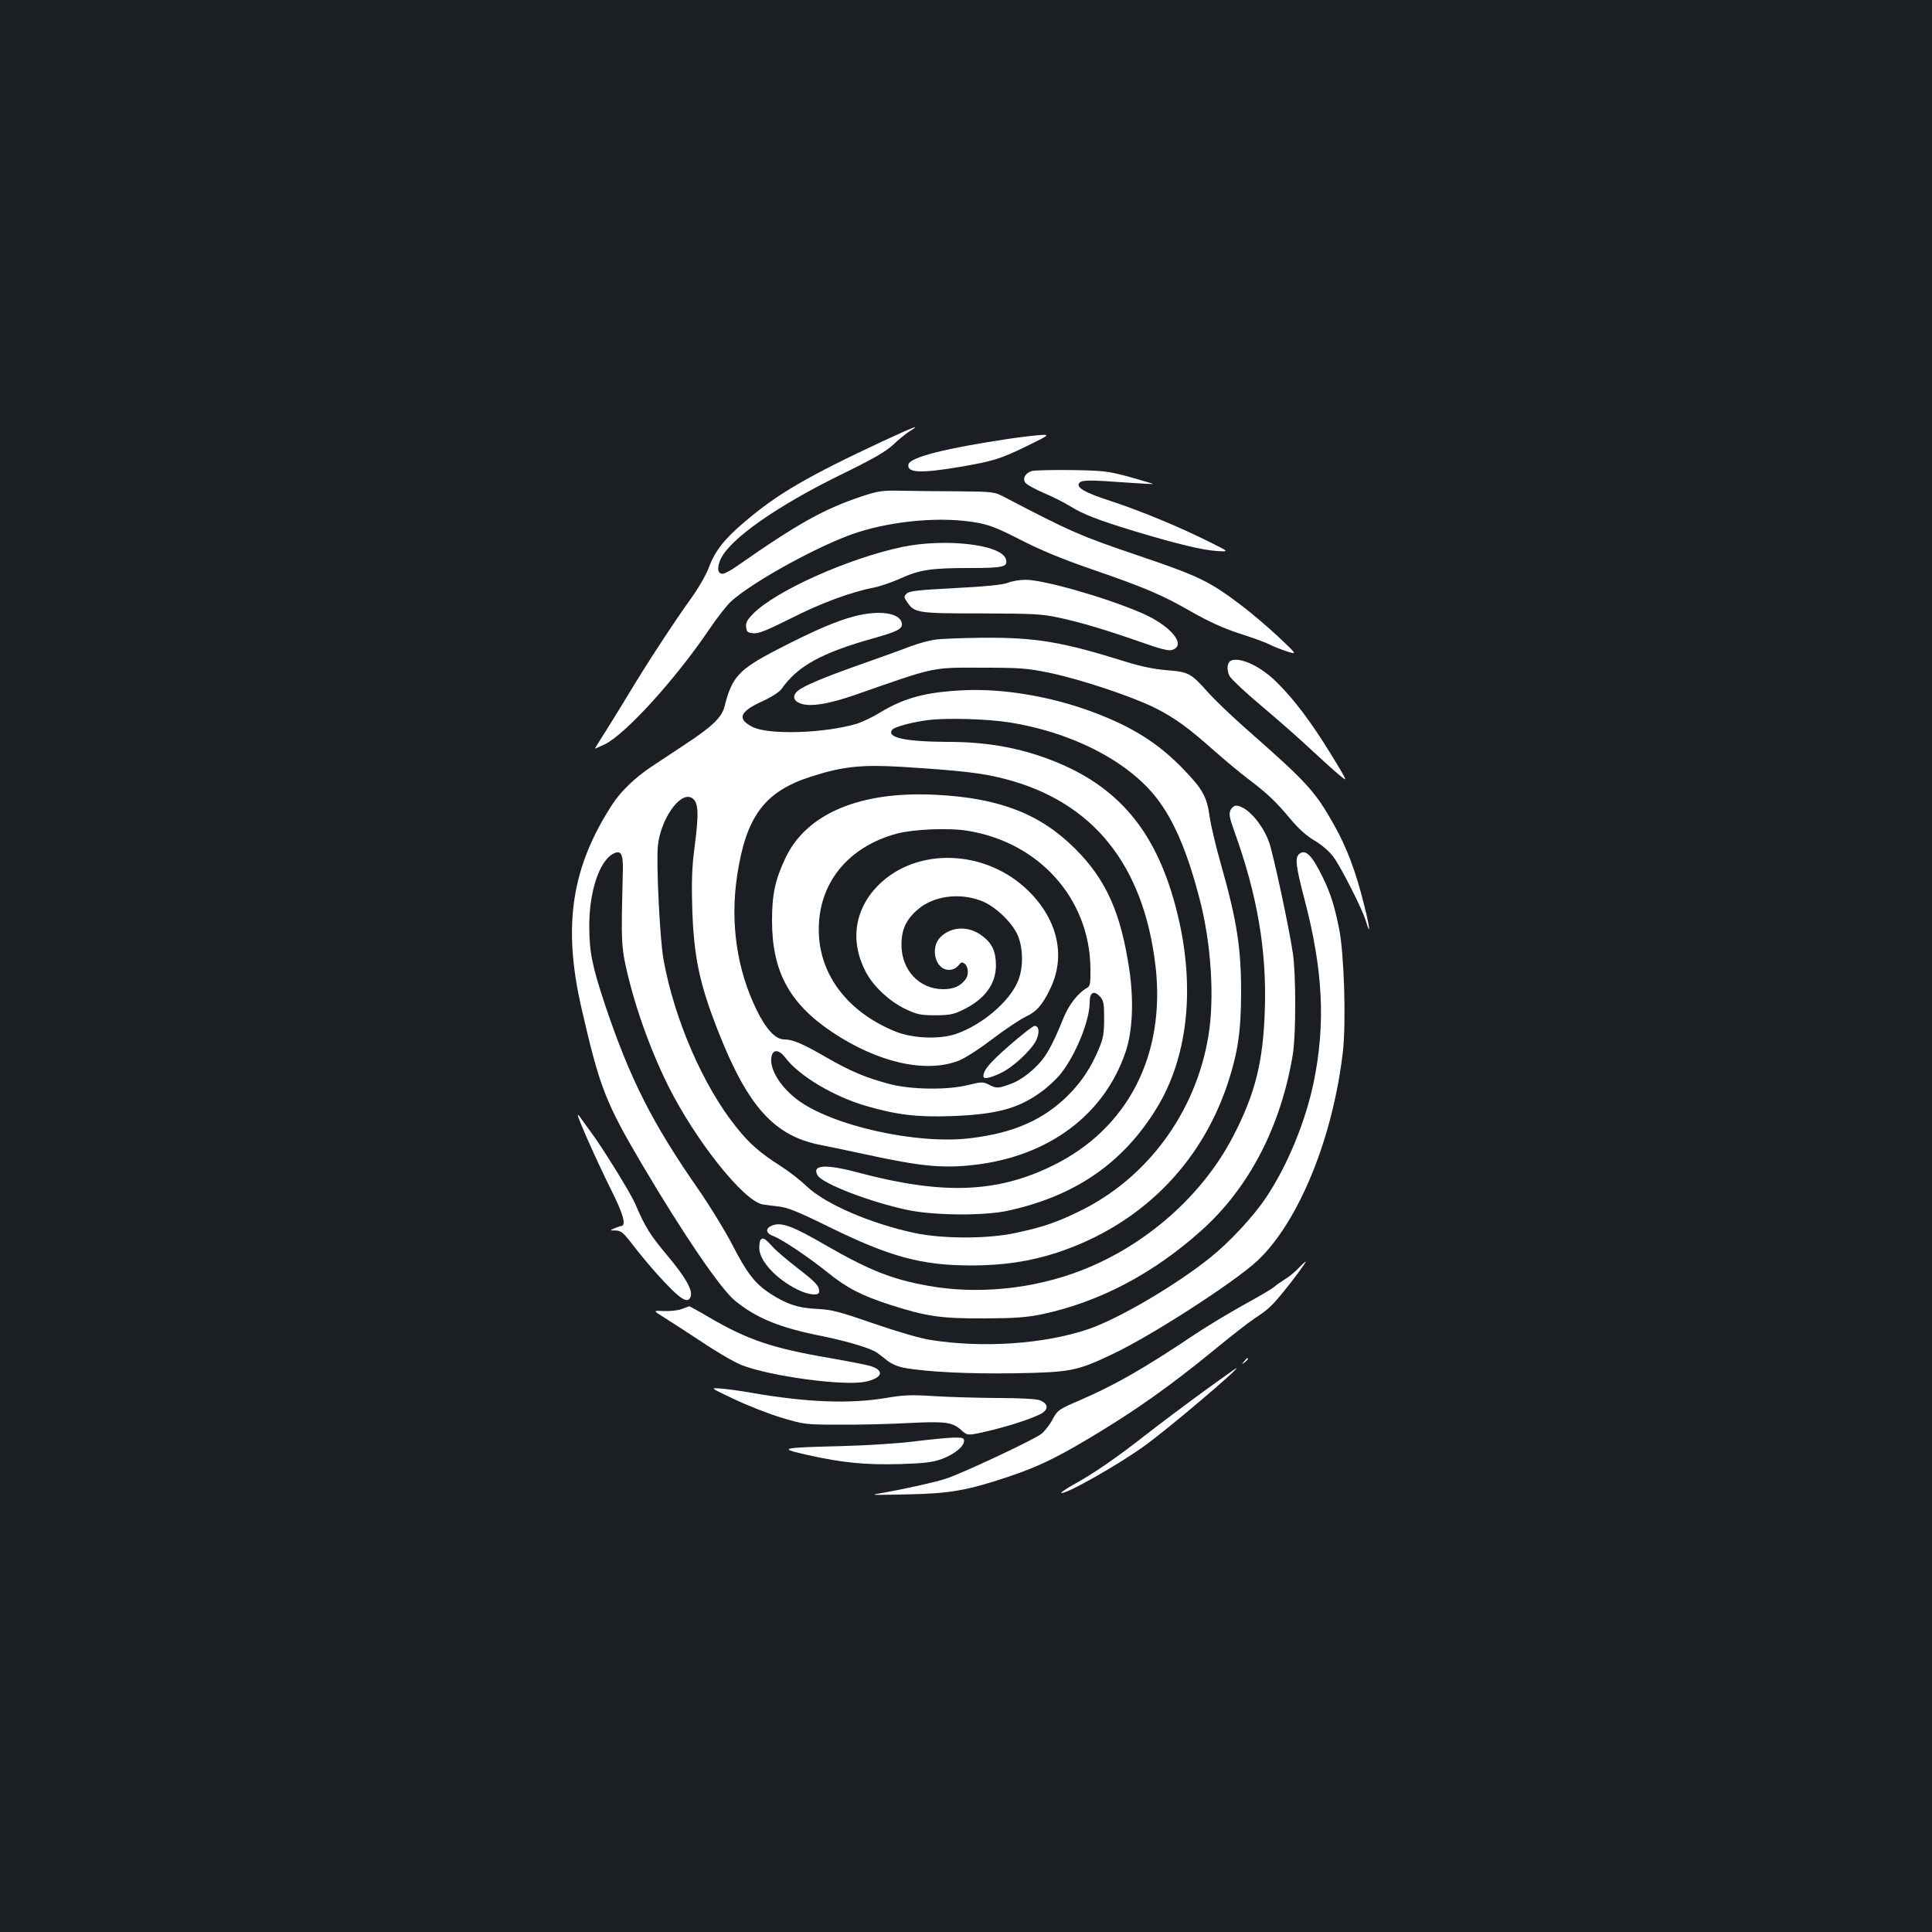 <?xml version="1.0" standalone="no"?>
<!DOCTYPE svg PUBLIC "-//W3C//DTD SVG 20010904//EN"
 "http://www.w3.org/TR/2001/REC-SVG-20010904/DTD/svg10.dtd">
<svg version="1.0" xmlns="http://www.w3.org/2000/svg"
 width="1000pt" height="1000pt" viewBox="0 0 1000 1000"
 preserveAspectRatio="xMidYMid meet">
<rect width="100%" height="100%" fill="#1b1f23"/>
<g transform="translate(0,1000) scale(0.1,-0.1)"
fill="#ffffff" stroke="none">
<path d="M4575 7719 c-396 -185 -550 -274 -723 -422 -103 -87 -153 -151 -184
-237 -14 -37 -54 -106 -93 -160 -85 -118 -229 -338 -320 -490 -38 -63 -93
-152 -122 -198 -29 -45 -53 -84 -53 -86 0 -2 24 9 53 23 105 52 364 336 537
592 43 64 96 131 117 149 120 106 467 295 650 354 194 62 439 83 618 51 64
-11 108 -28 225 -88 99 -51 211 -98 355 -148 291 -100 380 -138 531 -225 94
-53 166 -86 252 -114 67 -21 135 -46 153 -56 18 -9 57 -25 88 -35 56 -18 56
-18 -39 72 -52 49 -138 122 -190 162 -172 130 -219 153 -540 262 -293 99 -351
124 -685 299 -59 31 -59 31 -245 33 -102 0 -234 2 -295 3 -100 2 -119 -1 -204
-29 -195 -65 -330 -140 -642 -358 -33 -24 -69 -43 -79 -43 -27 0 -30 34 -8 80
52 104 289 270 616 431 174 85 236 121 276 158 28 27 67 58 86 70 63 38 18 21
-135 -50z"/>
<path d="M5230 7730 c-336 -50 -521 -97 -528 -134 -9 -44 63 -47 270 -12 170
29 208 41 353 112 102 50 107 54 70 53 -22 -1 -96 -9 -165 -19z"/>
<path d="M5341 7562 c-33 -10 -49 -37 -35 -59 6 -10 49 -34 95 -54 46 -19 107
-50 136 -68 71 -44 147 -73 337 -131 223 -67 349 -97 425 -102 64 -4 64 -4
-35 45 -153 77 -355 161 -510 212 -143 46 -189 74 -166 97 14 14 56 14 247 0
72 -5 131 -8 133 -7 1 1 -53 17 -120 36 -116 31 -133 33 -303 36 -99 1 -191
-1 -204 -5z"/>
<path d="M4670 7169 c-282 -60 -657 -228 -773 -347 -30 -31 -38 -46 -35 -68 3
-25 8 -29 38 -32 27 -2 69 15 193 77 155 79 314 138 432 160 33 7 94 28 136
47 99 45 158 54 360 54 176 0 198 6 185 47 -24 75 -314 108 -536 62z"/>
<path d="M5215 6983 c-27 -10 -116 -19 -273 -27 -191 -10 -235 -15 -249 -28
-15 -16 -15 -19 1 -42 38 -59 53 -61 386 -61 275 -1 315 -3 405 -23 115 -25
235 -61 422 -126 89 -32 139 -45 156 -41 86 22 -4 130 -163 196 -194 82 -504
169 -593 168 -29 0 -70 -7 -92 -16z"/>
<path d="M4422 6810 c-96 -25 -211 -75 -399 -172 -200 -104 -234 -141 -273
-295 -14 -57 -65 -105 -210 -200 -63 -42 -139 -92 -169 -112 -82 -54 -160
-129 -202 -195 -211 -325 -257 -626 -160 -1051 95 -414 124 -489 316 -815 211
-357 405 -642 480 -703 111 -90 230 -139 447 -182 137 -28 256 -64 288 -87 10
-7 33 -25 52 -40 19 -16 57 -32 84 -37 114 -22 341 -33 579 -29 286 5 320 12
499 97 205 96 636 375 755 486 214 202 391 637 442 1084 17 155 6 508 -20 635
-24 118 -44 181 -81 258 -59 122 -92 155 -125 128 -23 -19 -18 -62 25 -227 98
-371 112 -648 50 -953 -42 -203 -135 -431 -246 -597 -66 -99 -188 -231 -292
-314 -176 -141 -468 -313 -627 -368 -229 -78 -548 -100 -822 -56 -51 8 -174
44 -292 85 -177 61 -214 71 -290 75 -99 4 -164 26 -248 82 -76 50 -118 105
-193 251 -36 70 -115 199 -176 287 -239 344 -352 568 -481 950 -68 204 -83
278 -83 413 0 176 51 332 122 372 41 22 53 3 52 -78 -1 -37 -3 -139 -5 -227
-2 -122 1 -181 14 -247 40 -199 124 -443 223 -643 140 -283 391 -600 491 -619
16 -2 54 -8 85 -11 45 -5 102 -28 260 -106 316 -155 479 -199 737 -199 162 0
302 21 438 65 431 141 746 453 887 875 53 161 69 268 70 470 0 233 -21 372
-104 665 -27 94 -53 205 -59 248 -14 103 -36 143 -139 249 -127 131 -261 216
-464 292 -219 82 -470 124 -677 113 -191 -10 -300 -39 -426 -115 -38 -24 -92
-49 -120 -58 -168 -50 -459 -59 -541 -16 -80 41 -66 78 49 131 51 23 91 49
103 66 82 117 206 186 474 261 125 35 152 49 148 77 -8 55 -116 71 -246 37z
m808 -550 c337 -55 632 -213 774 -414 82 -115 147 -274 206 -502 59 -228 77
-506 45 -704 -65 -397 -316 -739 -669 -910 -121 -59 -188 -81 -326 -111 -145
-32 -379 -32 -526 -1 -229 49 -462 150 -559 242 -33 32 -94 79 -135 105 -105
67 -161 115 -229 201 -171 212 -321 558 -377 869 -18 98 -38 496 -29 585 13
138 114 283 174 251 37 -20 40 -75 15 -264 -12 -92 -15 -167 -11 -307 8 -255
38 -395 137 -645 152 -384 289 -535 526 -581 43 -8 149 -31 234 -49 284 -62
398 -73 558 -55 387 43 677 258 788 585 36 106 43 262 20 422 -44 298 -120
469 -280 629 -181 181 -391 263 -719 280 -393 21 -673 -96 -782 -328 -53 -113
-69 -186 -69 -323 0 -262 89 -427 308 -575 237 -159 484 -216 656 -151 32 12
106 59 175 112 66 50 144 102 173 116 56 26 85 58 125 139 85 169 45 358 -107
510 -219 218 -579 233 -780 32 -124 -125 -148 -291 -64 -450 40 -75 122 -151
205 -191 60 -28 78 -32 153 -32 71 0 94 4 140 26 116 55 175 134 175 234 -1
71 -20 113 -70 150 -69 54 -160 51 -217 -5 -56 -56 -27 -170 44 -170 19 0 36
8 48 22 15 19 20 20 34 9 19 -16 21 -59 3 -81 -27 -35 -62 -50 -115 -50 -124
0 -216 99 -216 230 0 79 24 131 85 183 80 69 213 88 326 45 77 -28 172 -122
196 -192 25 -74 22 -170 -8 -233 -47 -103 -182 -216 -312 -263 -86 -31 -229
-26 -321 12 -246 101 -392 294 -394 521 -3 245 151 435 407 503 85 22 268 30
362 14 371 -59 632 -351 637 -709 1 -84 -1 -95 -19 -105 -44 -25 -93 -87 -119
-152 -65 -159 -95 -211 -156 -267 -38 -35 -80 -63 -115 -76 -67 -25 -77 -26
-117 -5 -29 15 -37 15 -107 -2 -107 -27 -297 -24 -406 5 -124 33 -203 66 -326
137 -124 72 -176 94 -220 94 -45 0 -93 51 -143 153 -102 208 -137 450 -101
692 46 309 142 438 382 515 165 53 261 63 468 51 315 -20 417 -32 534 -62 458
-118 720 -444 782 -969 53 -462 -144 -844 -534 -1034 -288 -141 -568 -151
-1002 -36 -174 47 -247 41 -212 -15 28 -43 269 -136 461 -177 138 -30 401 -32
526 -4 345 76 591 245 765 527 158 256 200 601 119 968 -97 435 -290 685 -638
827 -175 71 -349 104 -559 104 -224 1 -322 23 -288 64 11 14 110 40 186 49 97
12 309 6 425 -13z m466 -1421 c16 -18 19 -37 19 -113 0 -75 -5 -102 -27 -154
-41 -98 -88 -169 -159 -241 -128 -127 -281 -195 -504 -222 -279 -35 -724 65
-902 202 -90 70 -144 163 -129 223 9 37 40 33 72 -10 72 -94 250 -200 419
-249 160 -46 263 -58 440 -52 232 9 343 38 461 123 34 24 81 67 104 96 77 96
150 275 150 368 0 55 22 67 56 29z"/>
<path d="M5225 4589 c-103 -90 -135 -128 -135 -160 0 -16 33 -10 88 16 63 29
156 115 184 168 20 40 17 77 -7 77 -8 0 -67 -46 -130 -101z"/>
<path d="M4839 6689 c-30 -4 -87 -20 -125 -34 -38 -15 -152 -56 -254 -92 -202
-71 -304 -115 -332 -140 -27 -24 -22 -49 12 -63 50 -21 149 -5 294 46 415 145
386 139 656 138 194 0 227 -3 345 -27 161 -34 427 -123 543 -181 103 -52 171
-101 309 -224 56 -49 135 -115 175 -145 97 -73 143 -117 218 -207 42 -50 84
-88 126 -112 38 -23 76 -56 97 -85 41 -57 149 -270 167 -331 26 -86 20 -30
-10 87 -43 172 -89 293 -153 408 -102 181 -139 221 -470 512 -64 57 -147 136
-183 176 -90 101 -101 107 -214 116 -63 5 -133 19 -210 43 -332 104 -468 127
-741 125 -107 -1 -219 -5 -250 -10z"/>
<path d="M6378 6583 c-26 -6 -32 -46 -14 -82 9 -16 85 -88 169 -158 83 -70
198 -171 253 -223 56 -52 122 -112 147 -132 45 -38 45 -38 -45 110 -104 168
-189 281 -279 370 -79 79 -179 128 -231 115z"/>
<path d="M6369 5807 c-9 -20 -5 -41 21 -113 117 -325 166 -608 157 -912 -8
-276 -49 -441 -164 -663 -157 -304 -449 -563 -782 -693 -252 -99 -546 -128
-804 -80 -185 34 -301 81 -522 208 -168 98 -229 121 -275 104 -40 -14 -39 -41
3 -56 44 -16 182 -109 282 -189 97 -79 175 -119 320 -166 190 -61 265 -72 490
-71 164 1 218 5 301 22 293 63 571 208 819 430 250 222 416 543 477 917 16
100 16 413 0 520 -19 131 -102 516 -123 575 -35 98 -118 190 -172 190 -9 0
-22 -11 -28 -23z"/>
<path d="M2991 4228 c-2 -13 98 -237 168 -378 68 -135 84 -193 56 -196 -5 0
-21 -6 -35 -12 -25 -11 -25 -11 7 -11 28 -1 40 -11 91 -78 33 -43 90 -111 126
-151 117 -129 157 -155 171 -112 11 33 -28 101 -123 214 -88 105 -114 147
-165 267 -24 55 -172 295 -232 374 -16 22 -38 52 -47 65 -9 14 -17 22 -17 18z"/>
<path d="M3937 3583 c-4 -3 -7 -23 -7 -43 0 -65 86 -159 196 -214 58 -29 114
-35 114 -12 0 31 -16 48 -109 120 -53 41 -114 92 -134 115 -37 41 -48 47 -60
34z"/>
<path d="M6719 3434 c-18 -19 -50 -45 -69 -56 -19 -12 -44 -29 -55 -39 -11
-10 -81 -51 -156 -92 -74 -41 -189 -110 -255 -154 -261 -175 -413 -262 -589
-338 -116 -50 -121 -54 -146 -100 -14 -27 -40 -61 -58 -76 -35 -29 -412 -206
-496 -233 -59 -19 -209 -52 -320 -72 -79 -13 -77 -13 115 -9 225 4 316 20 528
91 146 49 236 91 405 191 248 147 429 275 673 475 78 64 165 132 195 152 71
47 86 60 145 131 54 65 128 165 122 165 -2 0 -20 -16 -39 -36z"/>
<path d="M3530 3225 c-19 -8 -61 -12 -93 -11 -58 3 -58 3 0 -33 32 -20 120
-77 196 -127 75 -51 167 -104 204 -119 146 -58 529 -110 641 -87 89 19 103 57
29 81 -18 6 -111 24 -207 41 -301 51 -428 94 -627 210 -56 33 -104 59 -105 59
-2 -1 -19 -7 -38 -14z"/>
<path d="M6439 2953 c-13 -16 -12 -17 4 -4 16 13 21 21 13 21 -2 0 -10 -8 -17
-17z"/>
<path d="M6234 2801 c-88 -64 -223 -165 -300 -225 -153 -120 -273 -203 -377
-260 -37 -21 -66 -40 -64 -43 15 -14 311 154 440 250 131 96 486 398 467 396
-3 -1 -77 -53 -166 -118z"/>
<path d="M3800 2758 c69 -33 179 -76 245 -96 118 -35 124 -36 300 -36 99 -1
257 3 350 8 197 10 233 6 279 -35 34 -30 34 -30 123 -10 119 26 272 77 302
100 29 22 23 47 -16 63 -18 7 -101 12 -223 12 -107 1 -256 5 -330 10 -113 7
-153 6 -245 -10 -187 -31 -405 -23 -690 26 -60 11 -135 21 -165 23 -55 4 -55
4 70 -55z"/>
<path d="M4730 2539 c-80 -10 -248 -21 -375 -24 -320 -8 -330 -11 -175 -46
179 -40 299 -52 478 -47 128 4 168 9 216 26 65 24 116 65 116 94 0 15 -8 18
-57 17 -32 -1 -123 -10 -203 -20z"/>
</g>
</svg>
